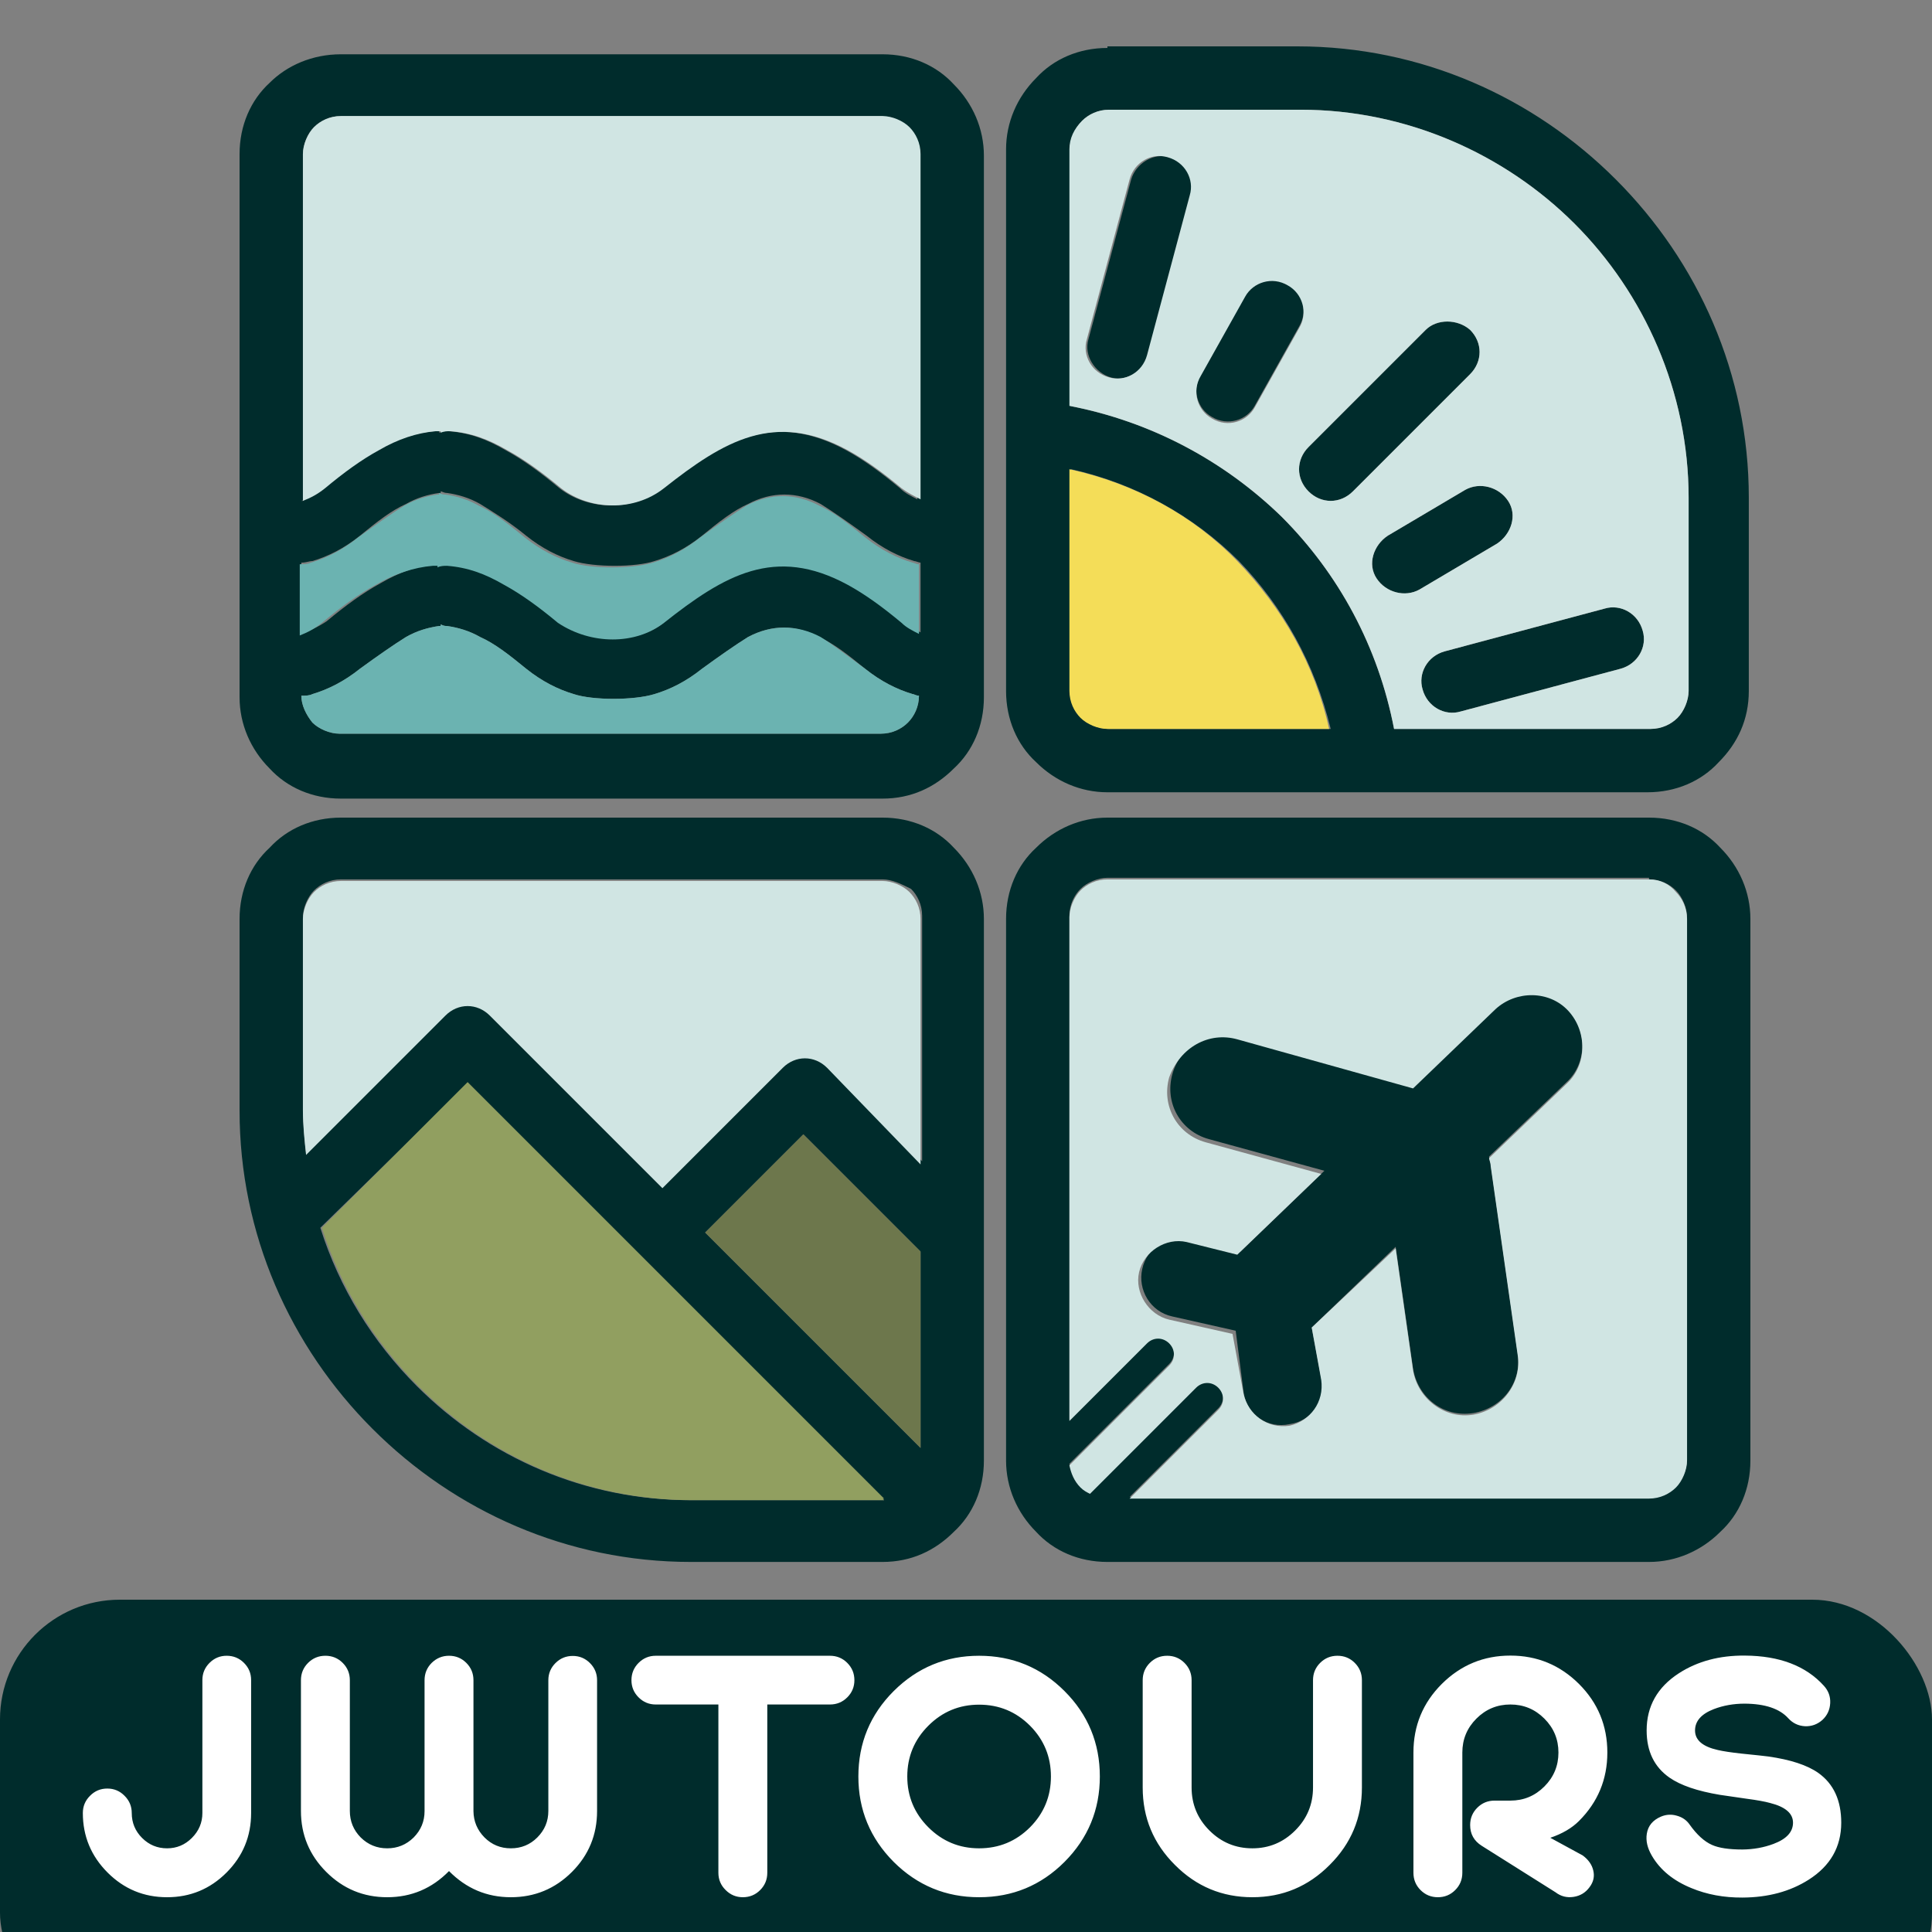<svg width="500" height="500" viewBox="0 0 500 500" fill="none" xmlns="http://www.w3.org/2000/svg">
<rect x="0" y="0" width="500" height="500" fill="#808080" stroke="none"/>
<g clip-path="url(#clip0_4_188)">
<rect y="414" width="500" height="112" rx="31" fill="#002C2C"/>
<path d="M21.439 469.203C21.439 467.475 22.055 465.995 23.285 464.765C24.516 463.505 26.01 462.875 27.768 462.875C29.525 462.875 31.02 463.505 32.25 464.765C33.48 465.995 34.096 467.475 34.096 469.203C34.096 471.723 34.989 473.876 36.776 475.663C38.563 477.45 40.717 478.344 43.236 478.344C45.727 478.344 47.865 477.45 49.652 475.663C51.469 473.847 52.377 471.693 52.377 469.203V434.794C52.377 433.065 52.992 431.586 54.223 430.355C55.453 429.125 56.933 428.51 58.661 428.51C60.419 428.51 61.913 429.125 63.144 430.355C64.374 431.586 64.989 433.065 64.989 434.794V469.203C64.989 475.238 62.865 480.38 58.617 484.628C54.369 488.876 49.242 491 43.236 491C37.23 491 32.103 488.876 27.855 484.628C23.578 480.351 21.439 475.209 21.439 469.203ZM90.539 468.676C90.539 471.342 91.477 473.627 93.352 475.531C95.256 477.406 97.541 478.344 100.207 478.344C102.873 478.344 105.158 477.406 107.062 475.531C108.938 473.627 109.875 471.356 109.875 468.72V434.838C109.875 433.08 110.49 431.586 111.721 430.355C112.98 429.125 114.475 428.51 116.203 428.51C117.961 428.51 119.455 429.125 120.686 430.355C121.916 431.586 122.531 433.08 122.531 434.838V468.72C122.561 471.356 123.513 473.627 125.388 475.531C127.263 477.406 129.533 478.344 132.199 478.344C134.895 478.344 137.18 477.406 139.055 475.531C140.959 473.627 141.911 471.342 141.911 468.676V434.838C141.911 433.109 142.526 431.63 143.757 430.399C144.987 429.169 146.481 428.554 148.239 428.554C149.968 428.554 151.447 429.169 152.678 430.399C153.908 431.63 154.523 433.109 154.523 434.838V468.676C154.523 474.857 152.355 480.116 148.02 484.452C143.654 488.817 138.381 491 132.199 491C125.988 491 120.656 488.744 116.203 484.232C111.779 488.744 106.447 491 100.207 491C94.055 491 88.796 488.817 84.431 484.452C80.065 480.087 77.883 474.828 77.883 468.676V434.838C77.883 433.08 78.498 431.586 79.728 430.355C80.959 429.125 82.453 428.51 84.211 428.51C85.969 428.51 87.463 429.125 88.693 430.355C89.924 431.586 90.539 433.08 90.539 434.838V468.676ZM214.79 428.51C216.548 428.51 218.042 429.125 219.272 430.355C220.503 431.586 221.118 433.08 221.118 434.838C221.118 436.566 220.503 438.046 219.272 439.276C218.042 440.507 216.548 441.122 214.79 441.122H198.574V484.672C198.574 486.43 197.959 487.924 196.729 489.154C195.498 490.385 194.004 491 192.246 491C190.518 491 189.038 490.385 187.808 489.154C186.548 487.924 185.918 486.43 185.918 484.672V441.122H169.702C167.974 441.122 166.494 440.507 165.264 439.276C164.033 438.046 163.418 436.566 163.418 434.838C163.418 433.08 164.033 431.586 165.264 430.355C166.494 429.125 167.974 428.51 169.702 428.51H214.79ZM253.392 428.51C262.034 428.51 269.402 431.557 275.496 437.65C281.59 443.744 284.637 451.112 284.637 459.755C284.637 468.368 281.59 475.736 275.496 481.859C269.402 487.953 262.034 491 253.392 491C244.778 491 237.41 487.953 231.287 481.859C225.193 475.736 222.146 468.368 222.146 459.755C222.146 451.112 225.193 443.744 231.287 437.65C237.41 431.557 244.778 428.51 253.392 428.51ZM266.575 446.615C262.942 442.982 258.548 441.166 253.392 441.166C248.265 441.166 243.885 442.982 240.252 446.615C236.619 450.248 234.803 454.628 234.803 459.755C234.803 464.882 236.619 469.262 240.252 472.895C243.885 476.527 248.265 478.344 253.392 478.344C258.548 478.344 262.942 476.527 266.575 472.895C270.179 469.262 271.98 464.882 271.98 459.755C271.98 454.628 270.179 450.248 266.575 446.615ZM295.729 434.838C295.729 433.08 296.344 431.586 297.574 430.355C298.805 429.125 300.299 428.51 302.057 428.51C303.814 428.51 305.309 429.125 306.539 430.355C307.77 431.586 308.385 433.08 308.385 434.838V462.611C308.385 466.947 309.923 470.653 312.999 473.729C316.075 476.806 319.781 478.344 324.117 478.344C328.424 478.344 332.115 476.806 335.191 473.729C338.268 470.653 339.806 466.947 339.806 462.611V434.838C339.806 433.08 340.421 431.586 341.651 430.355C342.882 429.125 344.376 428.51 346.134 428.51C347.892 428.51 349.386 429.125 350.616 430.355C351.847 431.586 352.462 433.08 352.462 434.838V462.611C352.462 470.434 349.679 477.113 344.112 482.65C338.575 488.217 331.91 491 324.117 491C316.295 491 309.615 488.217 304.078 482.65C298.512 477.113 295.729 470.434 295.729 462.611V434.838ZM365.795 453.559C365.795 446.615 368.241 440.697 373.134 435.805C378.056 430.912 383.974 428.466 390.888 428.466C397.802 428.466 403.72 430.912 408.642 435.805C413.534 440.697 415.98 446.615 415.98 453.559C415.98 460.473 413.534 466.376 408.642 471.269C406.796 473.114 404.32 474.564 401.215 475.619L409.608 480.189C411.073 481.273 411.981 482.562 412.333 484.057C412.714 485.609 412.392 487.06 411.366 488.407C410.341 489.813 408.964 490.648 407.235 490.912C405.507 491.176 403.954 490.78 402.577 489.726L383.461 477.685C381.469 476.425 380.473 474.638 380.473 472.323C380.473 470.565 381.088 469.071 382.318 467.841C383.549 466.61 385.043 465.995 386.801 465.995H390.888C394.315 465.995 397.245 464.779 399.677 462.348C402.108 459.916 403.324 456.986 403.324 453.559C403.324 450.131 402.108 447.201 399.677 444.77C397.245 442.338 394.315 441.122 390.888 441.122C387.46 441.122 384.53 442.338 382.099 444.77C379.667 447.201 378.451 450.131 378.451 453.559V484.672C378.451 486.43 377.836 487.924 376.605 489.154C375.375 490.385 373.881 491 372.123 491C370.365 491 368.871 490.385 367.641 489.154C366.41 487.924 365.795 486.43 365.795 484.672V453.559ZM472.028 436.288C473.2 437.577 473.742 439.071 473.654 440.771C473.566 442.499 472.893 443.949 471.633 445.121C470.344 446.264 468.85 446.806 467.15 446.747C465.422 446.659 463.972 445.971 462.8 444.682C460.544 442.191 456.779 440.932 451.506 440.902C448.664 440.902 446.013 441.371 443.552 442.309C440.3 443.568 438.674 445.414 438.674 447.846C438.674 450.336 440.637 452.021 444.562 452.899C445.939 453.222 447.961 453.529 450.627 453.822C454.377 454.203 456.691 454.452 457.57 454.569C463.371 455.39 467.707 456.811 470.578 458.832C474.533 461.645 476.511 465.937 476.511 471.708C476.511 477.978 473.698 482.899 468.073 486.474C463.269 489.521 457.556 491.059 450.935 491.088C446.13 491.117 441.721 490.297 437.707 488.627C433.049 486.723 429.65 483.939 427.512 480.277C426.34 478.285 425.9 476.381 426.193 474.564C426.516 472.514 427.746 471.034 429.885 470.126C431.232 469.569 432.595 469.496 433.972 469.906C435.378 470.287 436.477 471.049 437.268 472.191C439.143 474.828 441.076 476.586 443.068 477.465C444.826 478.256 447.448 478.651 450.935 478.651C453.806 478.622 456.486 478.139 458.977 477.201C462.346 475.941 464.03 474.11 464.03 471.708C464.03 469.306 462.053 467.606 458.098 466.61C456.721 466.229 454.699 465.863 452.033 465.512C448.107 464.955 445.793 464.618 445.09 464.501C439.289 463.534 434.953 462.055 432.082 460.062C428.127 457.309 426.149 453.236 426.149 447.846C426.149 441.576 428.933 436.64 434.499 433.036C439.304 429.931 445.002 428.407 451.594 428.466C460.559 428.524 467.37 431.132 472.028 436.288Z" fill="white"/>
<path fill-rule="evenodd" clip-rule="evenodd" d="M379.226 126.759C382.915 124.71 387.833 125.939 390.292 129.628C392.752 133.317 391.112 138.235 387.423 140.694L367.341 152.58C363.652 154.629 358.734 153.399 356.275 149.711C353.816 146.022 355.455 141.104 359.144 138.645L379.226 126.759ZM321.847 360.375C322.667 366.113 327.995 369.802 333.733 368.572C339.471 367.753 343.159 362.425 341.93 356.687L339.471 343.571L361.193 322.669L365.701 354.228C366.931 361.605 373.488 366.933 381.276 365.703C388.653 364.474 393.981 357.916 392.752 350.129L385.784 301.356C385.784 300.537 385.374 300.127 385.374 299.307L405.457 280.044C410.785 275.126 410.785 266.519 405.867 261.191C400.949 255.863 392.342 255.863 387.014 260.781L365.701 281.274L320.208 268.568C312.83 266.519 305.453 270.617 303.404 277.995C301.354 285.372 305.453 292.749 312.83 294.799L342.749 302.996L321.027 323.898L307.912 320.62C302.584 319.39 296.846 322.669 295.616 328.407C294.387 333.735 297.666 339.473 303.404 340.702L319.798 344.391L321.847 360.375ZM193.563 164.875C190.284 166.925 186.186 169.794 181.677 173.072C177.579 176.351 173.48 178.4 169.382 179.63C164.053 181.269 153.397 181.269 148.479 179.63C144.381 178.4 140.282 176.351 136.183 173.072C131.675 169.384 127.986 166.515 124.298 164.875C121.429 163.236 118.56 162.416 115.691 162.006C115.281 162.006 114.871 162.006 114.051 161.596V162.006C114.051 162.006 114.051 162.006 113.642 162.006C110.773 162.416 107.904 163.236 105.035 164.875C101.756 166.925 97.657 169.794 93.149 173.072C89.05 176.351 84.952 178.4 80.853 179.63C80.034 180.04 79.214 180.04 77.984 180.04C77.984 182.499 79.214 184.958 80.853 187.007C82.493 188.647 85.362 189.876 87.821 189.876H227.991C230.86 189.876 233.319 188.647 234.958 187.007C236.597 185.368 237.827 182.909 237.827 180.04C237.007 180.04 236.597 179.63 236.188 179.63C232.089 178.4 227.991 176.351 223.892 173.072C219.384 169.384 215.695 166.515 212.006 164.875C205.858 161.596 199.711 161.596 193.563 164.875ZM77.984 164.056V145.612C79.214 145.612 80.034 145.202 80.853 145.202C84.952 143.973 89.05 141.923 93.149 138.645C97.657 134.956 101.346 132.087 105.035 130.448C107.904 128.808 110.773 127.988 113.642 127.579C113.642 127.579 113.641 127.579 114.051 127.579V127.169C114.461 127.169 114.871 127.579 115.691 127.579C118.56 127.988 121.429 128.808 124.298 130.448C127.577 132.497 131.675 134.956 136.183 138.645C140.282 141.923 144.381 143.973 148.479 145.202C153.807 146.842 164.463 146.842 169.382 145.202C173.48 143.973 177.579 141.923 181.677 138.645C186.186 134.956 189.874 132.087 193.563 130.448C199.711 127.169 206.268 127.169 212.416 130.448C215.695 132.497 219.794 135.366 224.302 138.645C228.4 141.923 232.499 143.973 236.597 145.202C237.007 145.202 237.827 145.612 238.237 145.612V163.646C236.597 162.826 234.958 162.006 233.729 160.777C228.81 156.678 224.302 153.399 219.794 150.94C200.53 140.284 187.825 148.071 172.251 160.777C164.873 166.925 152.987 166.515 145.61 160.777C140.692 156.678 136.183 153.399 131.675 150.94C126.757 148.071 121.839 146.432 116.92 146.022C116.101 146.022 115.281 146.022 114.461 146.432V146.022C114.051 146.022 113.642 146.022 113.232 146.022C107.904 146.432 103.395 148.071 98.477 150.94C93.969 153.399 89.46 156.678 84.542 160.777C82.083 162.416 80.034 163.236 77.984 164.056ZM77.984 129.628C80.034 128.808 81.673 127.988 83.722 126.349C88.64 122.251 93.149 118.972 97.657 116.513C102.575 113.644 107.494 112.004 112.412 111.594C112.822 111.594 113.232 111.594 113.642 111.594V112.004C114.461 111.594 115.281 111.594 116.101 111.594C121.429 112.004 125.937 113.644 130.855 116.513C135.364 118.972 139.872 122.251 144.79 126.349C152.168 132.087 163.644 132.497 171.431 126.349C187.005 114.053 200.121 106.266 218.974 116.513C223.482 118.972 227.991 122.251 232.909 126.349C234.138 127.579 235.778 128.398 237.417 129.218V39.87C237.417 37.001 236.188 34.542 234.548 32.903C232.909 31.263 230.04 30.034 227.581 30.034H88.231C85.362 30.034 82.903 31.263 81.263 32.903C79.624 34.542 78.394 37.411 78.394 39.87V129.628H77.984ZM286.6 211.599H426.769C434.147 211.599 440.704 214.468 445.213 219.386C450.131 224.304 453 230.862 453 237.829V377.999C453 385.376 450.131 391.934 445.213 396.442C440.295 401.361 433.737 404.23 426.769 404.23H286.6C279.222 404.23 272.665 401.361 268.156 396.442C263.238 391.524 260.369 384.966 260.369 377.999V237.829C260.369 230.452 263.238 223.894 268.156 219.386C273.074 214.468 279.632 211.599 286.6 211.599ZM426.769 227.583C429.638 227.583 432.097 228.812 433.737 230.452C435.376 232.091 436.606 234.96 436.606 237.419V377.589C436.606 380.458 435.376 382.917 433.737 384.557C432.097 386.196 429.229 387.426 426.769 387.426H292.338L315.289 364.474C316.929 362.834 316.929 360.375 315.289 358.736C313.65 357.096 311.191 357.096 309.551 358.736L282.091 386.196C281.271 385.786 280.452 384.966 279.632 384.557C277.993 382.917 277.173 380.868 276.763 378.819L302.584 352.998C304.223 351.359 304.223 348.899 302.584 347.26C300.944 345.621 298.485 345.621 296.846 347.26L276.763 367.343V237.009C276.763 234.14 277.993 231.681 279.632 230.042C281.271 228.403 284.14 227.173 286.6 227.173H426.769V227.583ZM88.231 211.599H228.4C235.778 211.599 242.335 214.468 246.844 219.386C251.762 224.304 254.631 230.862 254.631 237.829V377.999C254.631 385.376 251.762 391.934 246.844 396.442C241.926 401.361 235.778 404.23 228.4 404.23H178.808C146.84 404.23 117.74 391.114 96.428 369.802C75.115 348.49 62 319.39 62 287.421V237.829C62 230.452 64.869 223.894 69.787 219.386C74.296 214.468 80.853 211.599 88.231 211.599ZM228.4 227.583H88.231C85.362 227.583 82.903 228.812 81.263 230.452C79.624 232.091 78.394 234.96 78.394 237.419V287.012C78.394 290.7 78.804 294.799 79.214 298.487L115.281 262.42C118.56 259.142 123.478 259.142 126.757 262.42L171.431 307.094L202.58 275.945C205.858 272.667 210.777 272.667 214.056 275.945L238.647 300.537V237.009C238.647 234.14 237.417 231.681 235.778 230.042C233.319 228.812 230.86 227.583 228.4 227.583ZM82.903 317.751C87.821 333.325 96.428 347.26 107.904 358.736C126.347 377.179 151.348 388.245 178.808 388.245H228.4H228.81L165.693 325.128L121.019 280.454L82.903 317.751ZM276.763 105.037C298.075 109.135 316.929 119.382 331.683 133.726C346.438 148.481 356.684 167.334 360.783 188.647H427.179C430.048 188.647 432.507 187.417 434.147 185.778C435.786 184.138 437.016 181.269 437.016 178.81V128.808C437.016 101.348 425.54 75.937 407.506 57.904C389.473 39.87 364.062 28.394 336.602 28.394H287.009C284.14 28.394 281.681 29.624 280.042 31.263C278.403 32.903 277.173 35.772 277.173 38.231V105.037H276.763ZM344.389 188.647H287.009C284.14 188.647 281.681 187.417 280.042 185.778C278.403 184.138 277.173 181.269 277.173 178.81V121.431C293.977 125.12 309.141 133.726 320.617 145.202C332.093 157.088 340.29 171.843 344.389 188.647ZM286.6 12.41C279.222 12.41 272.665 15.279 268.156 20.197C263.238 25.115 260.369 31.673 260.369 38.641V112.004V178.81C260.369 186.188 263.238 192.745 268.156 197.254C273.074 202.172 279.632 205.041 286.6 205.041H353.406H426.36C433.737 205.041 440.295 202.172 444.803 197.254C449.721 192.335 452.59 186.188 452.59 178.81V128.808C452.59 96.84 439.475 67.74 418.162 46.428C396.85 25.115 367.751 12 335.782 12H286.6V12.41ZM88.231 14.049H228.4C235.778 14.049 242.335 16.918 246.844 21.837C251.762 26.755 254.631 33.312 254.631 40.28V180.45C254.631 187.827 251.762 194.385 246.844 198.893C241.926 203.811 235.778 206.68 228.4 206.68H88.231C80.853 206.68 74.296 203.811 69.787 198.893C64.869 193.975 62 187.417 62 180.45V39.87C62 32.493 64.869 25.935 69.787 21.427C74.296 16.918 80.853 14.049 88.231 14.049ZM238.237 374.72V323.898L207.908 293.569L182.497 318.98L238.237 374.72ZM415.294 157.498C419.392 156.268 423.9 158.727 425.13 163.236C426.36 167.334 423.9 171.843 419.392 173.072L377.997 184.138C373.898 185.368 369.39 182.909 368.16 178.4C366.931 174.302 369.39 169.794 373.898 168.564L415.294 157.498ZM368.98 85.364L338.651 115.693C335.372 118.972 335.372 123.89 338.651 127.169C341.93 130.448 346.848 130.448 350.127 127.169L380.456 96.84C383.735 93.561 383.735 88.643 380.456 85.364C377.177 82.495 371.849 82.495 368.98 85.364ZM292.747 46.428C293.977 42.329 298.485 39.46 302.584 40.69C306.682 41.919 309.551 46.428 308.322 50.526L297.256 91.921C296.026 96.02 291.518 98.889 287.419 97.659C283.321 96.43 280.452 91.921 281.681 87.823L292.747 46.428ZM324.716 105.037C322.667 108.725 317.748 110.365 313.65 107.906C309.961 105.856 308.322 100.938 310.781 96.84L322.257 76.347C324.306 72.658 329.224 71.019 333.323 73.478C337.012 75.527 338.651 80.445 336.192 84.544L324.716 105.037Z" fill="#002C2C"/>
<path fill-rule="evenodd" clip-rule="evenodd" d="M238.237 129.218V39.87C238.237 37.001 237.007 34.542 235.368 32.902C233.728 31.263 230.859 30.033 228.4 30.033H88.231C85.362 30.033 82.902 31.263 81.263 32.902C79.624 34.542 78.394 37.411 78.394 39.87V129.628C80.443 128.808 82.083 127.988 84.132 126.349C89.05 122.25 93.559 118.972 98.067 116.512C102.985 113.644 107.903 112.004 112.822 111.594C113.232 111.594 113.641 111.594 114.051 111.594V112.004C114.871 111.594 115.691 111.594 116.51 111.594C121.838 112.004 126.347 113.644 131.265 116.512C135.773 118.972 140.282 122.25 145.2 126.349C152.577 132.087 164.053 132.497 171.841 126.349C187.415 114.053 200.53 106.266 219.384 116.512C223.892 118.972 228.4 122.25 233.319 126.349C234.958 127.579 236.597 128.398 238.237 129.218Z" fill="#D0E5E3"/>
<path fill-rule="evenodd" clip-rule="evenodd" d="M322.257 76.757C324.306 73.068 329.224 71.428 333.323 73.888C337.011 75.937 338.651 80.855 336.192 84.954L324.716 105.446C322.666 109.135 317.748 110.774 313.65 108.315C309.961 106.266 308.322 101.348 310.781 97.249L322.257 76.757ZM307.912 50.526C309.141 46.428 306.682 41.919 302.174 40.69C298.075 39.46 293.567 41.919 292.337 46.428L281.271 87.823C280.042 91.921 282.501 96.43 287.009 97.659C291.108 98.889 295.616 96.43 296.846 91.921L307.912 50.526ZM276.763 38.64V105.036C298.075 109.135 316.929 119.381 331.683 133.726C346.438 148.481 356.684 167.334 360.783 188.647H427.179C430.048 188.647 432.507 187.417 434.147 185.778C435.786 184.138 437.016 181.269 437.016 178.81V128.808C437.016 101.348 425.54 75.937 407.506 57.903C389.473 39.87 364.062 28.394 336.602 28.394H287.009C284.14 28.394 281.681 29.623 280.042 31.263C277.993 33.312 276.763 35.771 276.763 38.64ZM368.98 85.364L338.651 115.693C335.372 118.972 335.372 123.89 338.651 127.169C341.93 130.447 346.848 130.447 350.127 127.169L380.456 96.839C383.735 93.561 383.735 88.642 380.456 85.364C377.177 82.495 371.849 82.495 368.98 85.364ZM379.226 126.759C382.915 124.709 387.833 125.939 390.292 129.628C392.751 133.316 391.112 138.235 387.423 140.694L367.341 152.579C363.652 154.629 358.734 153.399 356.275 149.71C353.815 146.022 355.455 141.104 359.143 138.644L379.226 126.759ZM415.293 157.498C419.392 156.268 423.9 158.727 425.13 163.236C426.359 167.334 423.9 171.843 419.392 173.072L377.997 184.138C373.898 185.368 369.39 182.909 368.16 178.4C366.931 174.302 369.39 169.793 373.898 168.564L415.293 157.498Z" fill="#D0E5E3"/>
<path fill-rule="evenodd" clip-rule="evenodd" d="M426.769 227.583H286.599C283.73 227.583 281.271 228.812 279.632 230.452C277.992 232.091 276.763 234.96 276.763 237.419V367.753L296.846 347.67C298.485 346.03 300.944 346.03 302.584 347.67C304.223 349.309 304.223 351.768 302.584 353.408L276.763 379.229C277.173 381.278 277.992 383.327 279.632 384.967C280.452 385.786 281.271 386.196 282.091 386.606L309.551 359.146C311.191 357.506 313.65 357.506 315.289 359.146C316.929 360.785 316.929 363.244 315.289 364.884L292.337 387.835H426.769C429.638 387.835 432.097 386.606 433.737 384.967C435.376 383.327 436.606 380.458 436.606 377.999V237.829C436.606 234.96 435.376 232.501 433.737 230.862C432.097 228.812 429.638 227.583 426.769 227.583ZM320.207 268.978L365.701 281.683L387.014 261.191C392.342 256.273 400.948 256.273 405.867 261.601C410.785 266.929 410.785 275.536 405.457 280.454L385.374 299.717C385.374 300.127 385.784 300.947 385.784 301.766L392.751 350.539C393.981 357.916 388.653 364.884 381.276 366.113C373.898 367.343 366.931 362.015 365.701 354.637L361.193 323.079L339.471 343.571L341.93 357.096C342.749 362.834 339.061 367.753 333.733 368.982C327.995 369.802 323.076 366.113 321.847 360.785L318.978 345.211L302.584 341.522C297.256 340.292 293.567 334.555 294.797 329.226C296.026 323.898 301.764 320.21 307.092 321.439L320.207 324.718L341.93 303.816L312.01 295.618C304.633 293.569 300.534 286.192 302.584 278.814C305.453 271.027 312.83 266.929 320.207 268.978Z" fill="#D0E5E3"/>
<path fill-rule="evenodd" clip-rule="evenodd" d="M238.237 301.356V237.829C238.237 234.96 237.007 232.501 235.368 230.862C233.728 229.222 230.859 227.993 228.4 227.993H88.231C85.362 227.993 82.902 229.222 81.263 230.862C79.624 232.501 78.394 235.37 78.394 237.829V287.421C78.394 291.11 78.804 295.209 79.214 298.897L115.281 262.83C118.56 259.551 123.478 259.551 126.757 262.83L171.431 307.504L202.58 276.355C205.858 273.076 210.777 273.076 214.055 276.355L238.237 301.356Z" fill="#D0E5E3"/>
<path fill-rule="evenodd" clip-rule="evenodd" d="M171.841 161.187C187.415 148.891 200.53 141.104 219.384 151.35C223.892 153.809 228.4 157.088 233.319 161.187C234.548 162.416 236.188 163.236 237.827 164.056V146.022C237.007 146.022 236.598 145.612 236.188 145.612C232.089 144.383 227.991 142.333 223.892 139.054C219.384 135.366 215.695 132.497 212.006 130.857C205.859 127.579 199.301 127.579 193.153 130.857C189.874 132.907 185.776 135.776 181.267 139.054C177.169 142.333 173.07 144.383 168.972 145.612C163.644 147.252 152.987 147.252 148.069 145.612C143.971 144.383 139.872 142.333 135.774 139.054C131.265 135.366 127.577 132.497 123.888 130.857C121.019 129.218 118.15 128.398 115.281 127.988C114.871 127.988 114.461 127.988 113.642 127.579V127.988C113.642 127.988 113.642 127.988 113.232 127.988C110.363 128.398 107.494 129.218 104.625 130.857C101.346 132.907 97.247 135.776 92.739 139.054C88.641 142.333 84.542 144.383 80.444 145.612C79.624 146.022 78.804 146.022 77.575 146.022V164.465C79.624 163.646 81.263 162.826 83.312 161.187C88.231 157.088 92.739 153.809 97.247 151.35C102.166 148.481 107.084 146.842 112.002 146.432C112.412 146.432 112.822 146.432 113.232 146.432V146.842C114.051 146.432 114.871 146.432 115.691 146.432C121.019 146.842 125.527 148.481 130.446 151.35C134.954 153.809 139.462 157.088 144.381 161.187C152.987 166.925 164.463 166.925 171.841 161.187Z" fill="#6BB3B1"/>
<path fill-rule="evenodd" clip-rule="evenodd" d="M212.416 164.875C206.268 161.596 199.711 161.596 193.563 164.875C190.284 166.925 186.186 169.794 181.677 173.072C177.579 176.351 173.48 178.4 169.382 179.63C164.054 181.269 153.397 181.269 148.479 179.63C144.381 178.4 140.282 176.351 136.184 173.072C131.675 169.384 127.986 166.515 124.298 164.875C121.429 163.236 118.56 162.416 115.691 162.006C115.281 162.006 114.871 162.006 114.051 161.596V162.006C114.051 162.006 114.051 162.006 113.642 162.006C110.773 162.416 107.904 163.236 105.035 164.875C101.756 166.925 97.657 169.794 93.149 173.072C89.05 176.351 84.952 178.4 80.853 179.63C80.034 180.04 79.214 180.04 77.984 180.04C77.984 182.499 79.214 184.958 80.853 187.007C82.493 188.647 85.362 189.876 87.821 189.876H227.991C230.86 189.876 233.319 188.647 234.958 187.007C236.598 185.368 237.827 182.909 237.827 180.04C237.007 180.04 236.598 179.63 236.188 179.63C232.089 178.4 227.991 176.351 223.892 173.072C219.384 169.794 215.695 166.925 212.416 164.875Z" fill="#6BB3B1"/>
<path fill-rule="evenodd" clip-rule="evenodd" d="M276.763 121.431V178.81C276.763 181.679 277.992 184.138 279.632 185.778C281.271 187.417 284.14 188.647 286.599 188.647H343.979C340.29 171.843 331.683 157.088 320.207 145.202C308.732 133.317 293.567 125.12 276.763 121.431Z" fill="#F4DD58"/>
<path fill-rule="evenodd" clip-rule="evenodd" d="M238.237 323.898L207.908 293.569L182.497 318.98L238.237 374.72V323.898Z" fill="#6D774C"/>
<path fill-rule="evenodd" clip-rule="evenodd" d="M228.81 387.835L165.693 324.718L121.019 280.044L83.312 317.75C88.231 333.325 96.837 347.26 108.313 358.736C126.757 377.179 151.758 388.245 179.218 388.245H228.81C228.4 387.835 228.4 387.835 228.81 387.835Z" fill="#919F60"/>
</g>
<defs>
<clipPath id="clip0_4_188">
<rect width="500" height="500" fill="white"/>
</clipPath>
</defs>
</svg>

